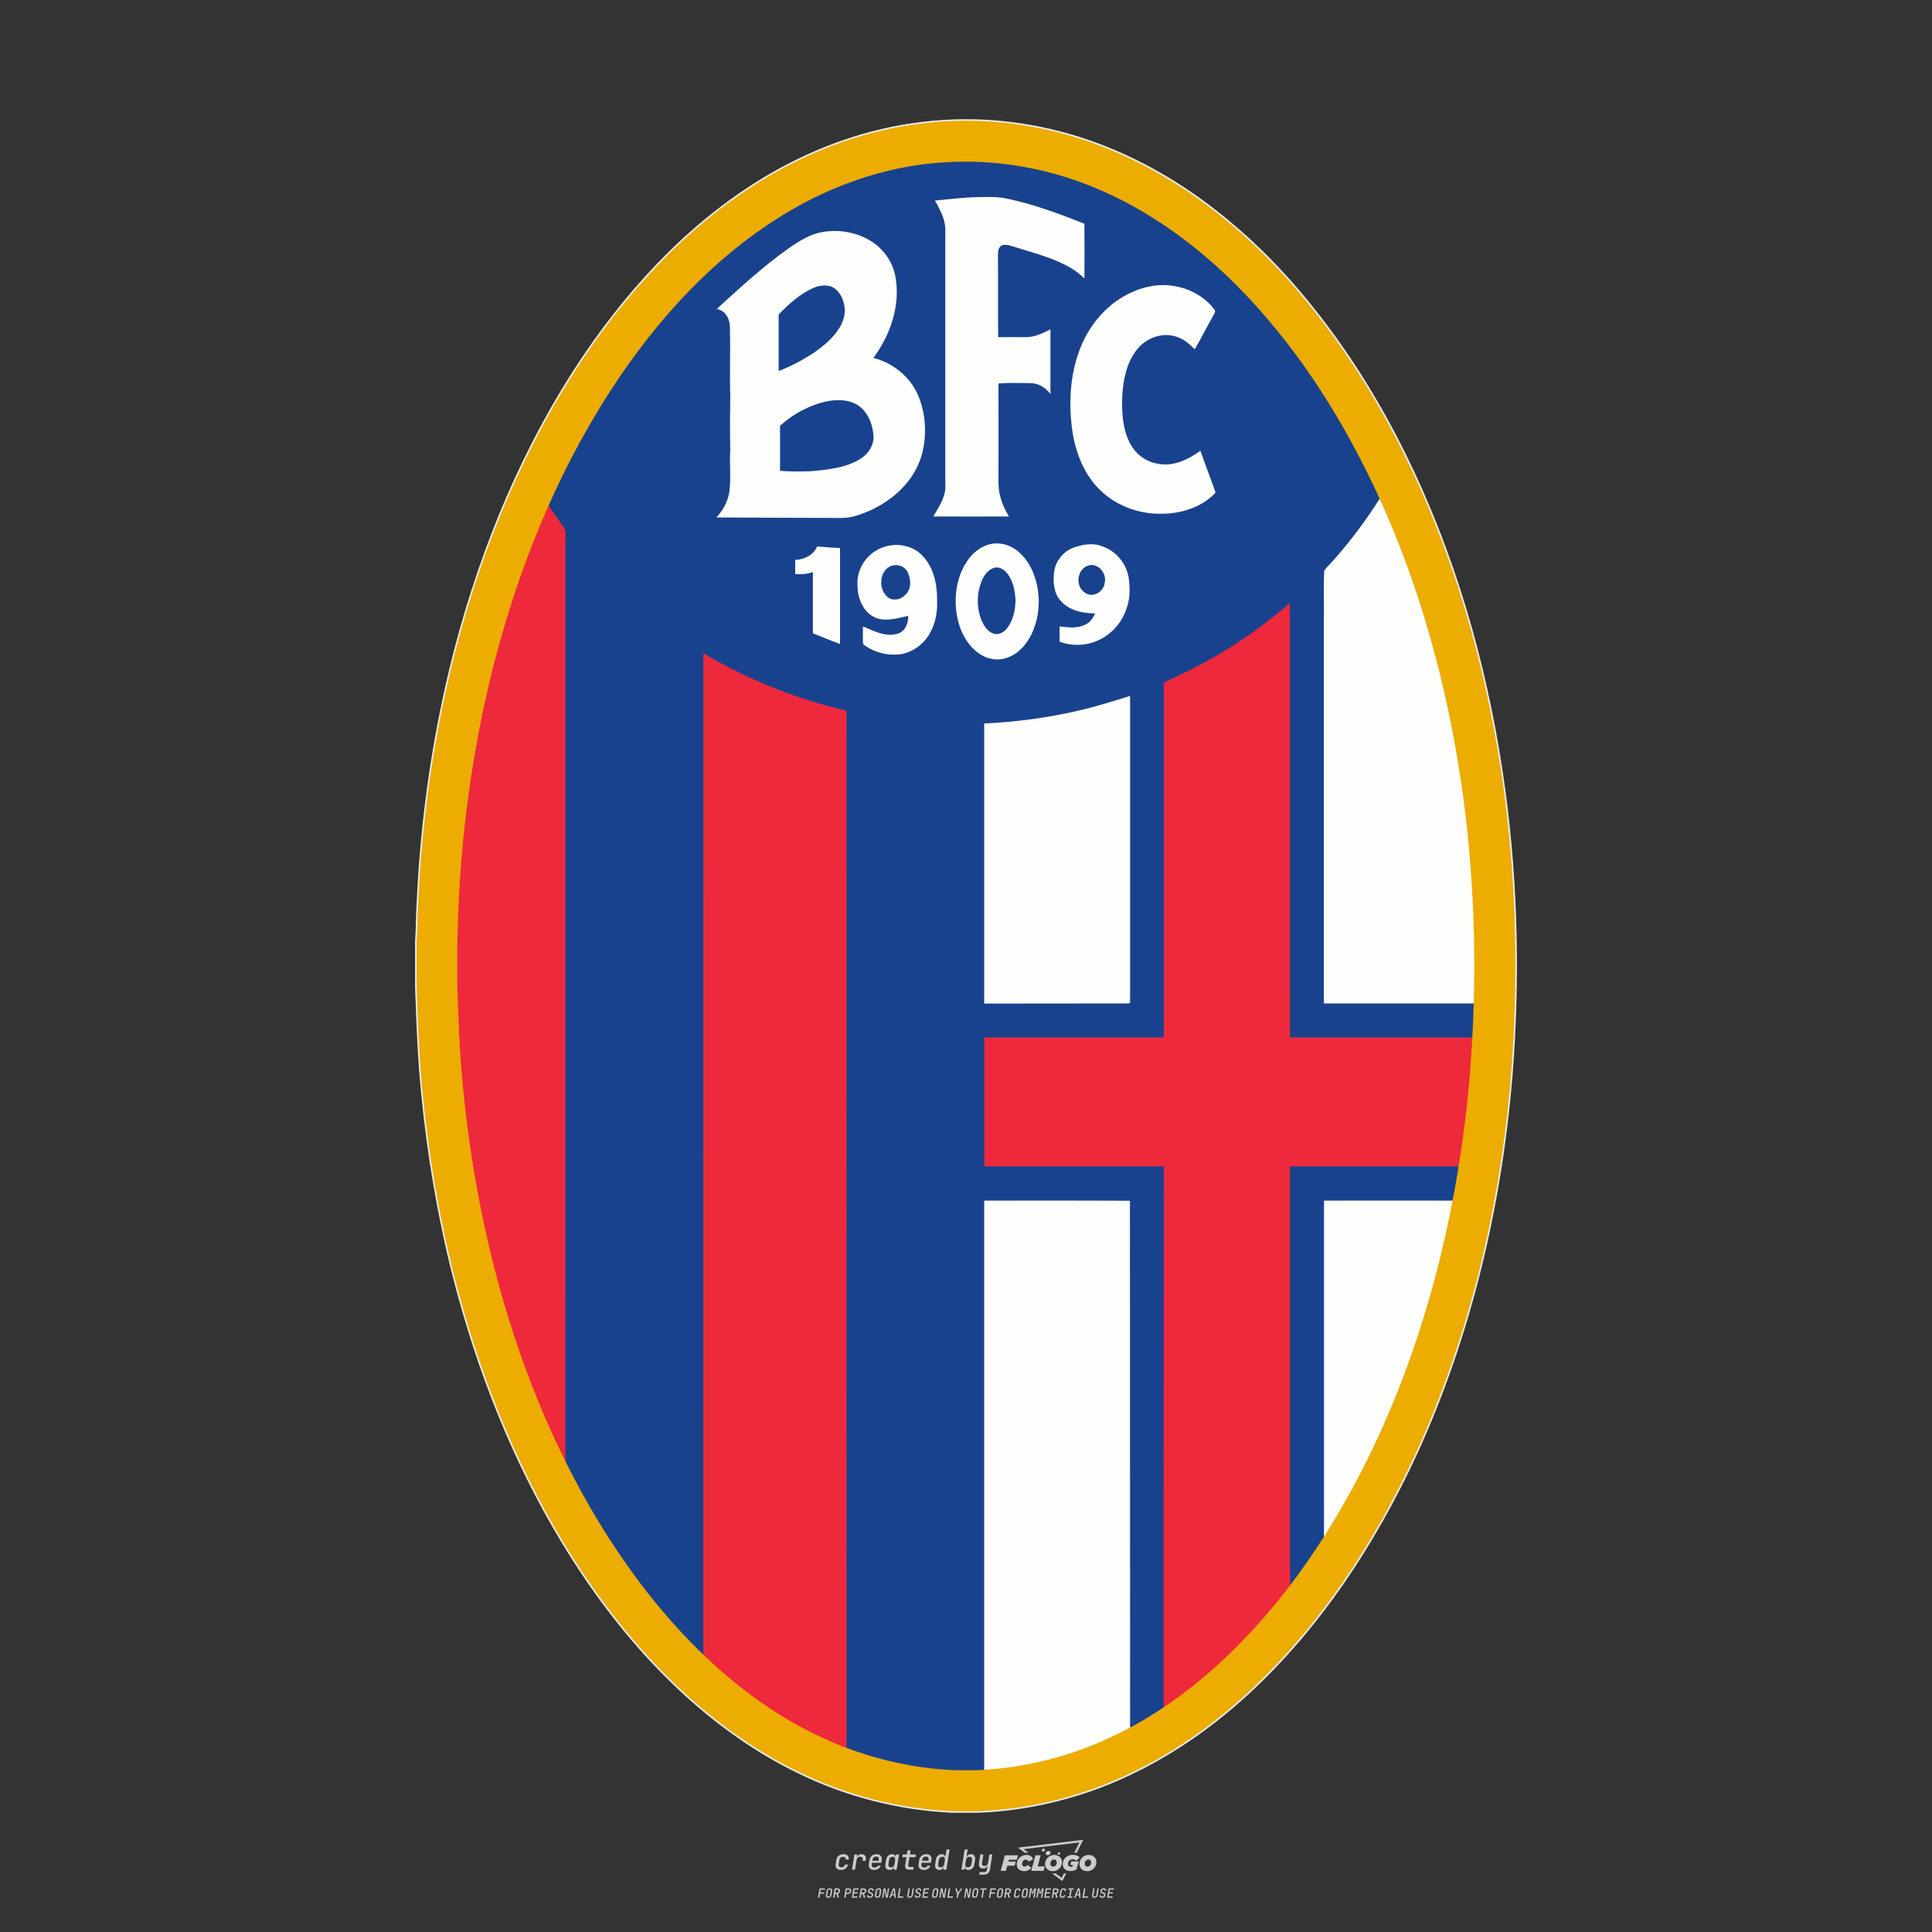 <?xml version="1.0" encoding="UTF-8"?>
<svg data-name="图层_1" xmlns="http://www.w3.org/2000/svg" version="1.1" viewBox="0 0 800 800">
  <rect x="0" y="0" width="800" height="800" fill="#333333" stroke="none"/>
  <!-- Created by @FCLOGO 2025-1-17 GMT+8 14:25:54 . https://fclogo.top/ -->
<!-- FOR PERSONAL USE ONLY NOT FOR COMMERCIAL USE -->
  <path d="M348.219,774.301c-.786,0-1.375-.217-1.768-.652-.393-.435-.528-1.03-.406-1.786l.252-1.648c.122-.755.45-1.35.984-1.785.534-.435,1.194-.652,1.98-.652.755,0,1.329.199,1.722.595.393.397.551.938.475,1.625h-1.236c.03-.359-.055-.637-.257-.836-.202-.198-.498-.297-.887-.297-.42,0-.763.117-1.03.349-.267.233-.435.563-.503.99l-.263,1.659c-.069.435-.006.769.189,1.002.195.233.502.349.921.349.389,0,.715-.099.979-.297.263-.198.436-.48.521-.847h1.236c-.137.687-.467,1.231-.99,1.631-.523.401-1.162.6-1.917.6ZM352.797,774.187l.996-6.294h1.19l-.195,1.19c.336-.87.973-1.304,1.911-1.304.671,0,1.169.208,1.493.624.324.416.429.986.315,1.71l-.069.423h-1.27l.057-.32c.069-.45.011-.795-.171-1.036-.183-.24-.477-.361-.881-.361-.405,0-.74.122-1.007.366-.267.245-.435.588-.503,1.03l-.63,3.971h-1.236ZM361.906,774.301c-.77,0-1.346-.223-1.728-.669s-.515-1.036-.401-1.768l.252-1.648c.084-.488.257-.915.521-1.282s.601-.651,1.013-.852c.412-.202.873-.304,1.385-.304.77,0,1.349.224,1.734.669.385.446.517,1.036.395,1.768l-.172,1.121h-3.845l-.092.526c-.153.954.217,1.431,1.11,1.431.717,0,1.175-.248,1.373-.744h1.225c-.168.534-.503.96-1.007,1.276-.504.317-1.091.475-1.763.475ZM361.231,770.216l-.046.286,2.655-.012.046-.286c.069-.466.013-.822-.166-1.07-.179-.248-.486-.372-.921-.372-.443,0-.795.126-1.059.378-.263.252-.433.611-.509,1.076ZM368.326,774.301c-.633,0-1.103-.212-1.408-.635s-.397-1.001-.274-1.734l.274-1.774c.115-.733.393-1.312.836-1.74.442-.427.98-.641,1.613-.641.465,0,.83.119,1.093.354.263.236.391.557.383.962h.023l.172-1.202h1.236l-.996,6.294h-1.225l.195-1.201h-.023c-.122.412-.351.734-.687.967s-.74.349-1.213.349ZM368.932,773.226c.389,0,.715-.119.978-.355.263-.236.429-.572.498-1.007l.252-1.648c.069-.427.01-.761-.177-1.002-.187-.24-.475-.36-.864-.36-.397,0-.725.118-.984.354-.26.236-.423.572-.492,1.007l-.252,1.648c-.069.443-.013.78.166,1.013.179.233.471.349.876.349ZM376.348,774.187c-.572,0-.994-.157-1.264-.469-.271-.312-.361-.751-.269-1.316l.538-3.387h-1.739l.171-1.122h1.74l.275-1.716h1.236l-.275,1.716h2.472l-.183,1.122h-2.461l-.538,3.387c-.076.442.099.664.526.664h1.717l-.172,1.121h-1.774ZM382.504,774.301c-.77,0-1.346-.223-1.728-.669s-.515-1.036-.401-1.768l.252-1.648c.084-.488.257-.915.521-1.282s.601-.651,1.013-.852c.412-.202.873-.304,1.385-.304.77,0,1.349.224,1.734.669.385.446.517,1.036.395,1.768l-.172,1.121h-3.845l-.092.526c-.153.954.217,1.431,1.11,1.431.717,0,1.175-.248,1.373-.744h1.225c-.168.534-.503.96-1.007,1.276-.504.317-1.091.475-1.763.475ZM381.829,770.216l-.046.286,2.655-.012.046-.286c.069-.466.013-.822-.166-1.07-.179-.248-.486-.372-.921-.372-.443,0-.795.126-1.059.378-.263.252-.433.611-.509,1.076ZM388.924,774.301c-.633,0-1.101-.212-1.402-.635-.301-.423-.395-1.001-.28-1.734l.274-1.774c.115-.733.393-1.312.836-1.74.442-.427.98-.641,1.613-.641.465,0,.83.119,1.093.354.263.236.391.557.383.962h.023l.206-1.465.298-1.796h1.236l-1.327,8.354h-1.225l.195-1.201h-.023c-.122.412-.351.734-.687.967s-.74.349-1.213.349ZM389.531,773.226c.389,0,.715-.119.978-.355.263-.236.429-.572.498-1.007l.252-1.648c.076-.427.019-.761-.172-1.002-.191-.24-.48-.36-.87-.36-.397,0-.725.118-.984.354-.26.236-.423.572-.492,1.007l-.252,1.648c-.076.443-.023.78.16,1.013s.477.349.881.349ZM401.017,774.301c-.473,0-.839-.116-1.099-.349-.26-.233-.385-.555-.378-.967h-.011l-.195,1.201h-1.224l1.327-8.354h1.236l-.286,1.796-.274,1.465h.046c.122-.412.353-.735.692-.967.34-.232.742-.349,1.208-.349.633,0,1.1.214,1.402.641.301.428.395,1.007.281,1.74l-.275,1.774c-.115.733-.395,1.31-.841,1.734-.446.423-.982.635-1.608.635ZM400.766,773.226c.397,0,.723-.116.979-.349.256-.233.422-.571.498-1.013l.252-1.648c.069-.435.011-.77-.171-1.007-.183-.236-.473-.354-.87-.354-.389,0-.715.12-.979.36s-.429.574-.498,1.002l-.252,1.648c-.069.435-.011.771.172,1.007.183.236.473.355.87.355ZM405.469,776.247l.172-1.064h1.934c.641,0,1.007-.302,1.099-.905l.103-.675.206-1.19h-.035c-.122.42-.347.744-.675.973-.328.229-.729.343-1.201.343-.626,0-1.093-.201-1.402-.601s-.41-.944-.303-1.631l.584-3.605h1.236l-.561,3.479c-.061.412,0,.732.183.961s.465.343.847.343c.389,0,.717-.122.984-.366.267-.244.431-.584.492-1.018l.538-3.399h1.236l-1.007,6.409c-.099.603-.37,1.078-.812,1.425-.443.347-1.0.521-1.671.521h-1.946ZM417.787,770.085h3.221l.537-1.855h-5.466l-1.708,6.442h2.147l.586-2.099h3.026l.439-1.708h-3.026l.244-.781ZM424.229,772.916c-.586,0-1.025-.39-1.025-1.123,0-.878.634-1.757,1.611-1.757.488,0,.878.244,1.025.781l1.952-.83c-.293-1.171-1.269-1.903-2.635-1.903-2.782,0-4.148,2.147-4.148,3.904s1.269,2.83,3.075,2.83c1.367,0,2.342-.586,2.977-1.415l-1.513-1.171c-.39.439-.83.683-1.318.683ZM430.915,768.231h-2.147l-1.757,6.442h5.124l.488-1.855h-2.928l1.22-4.587ZM439.748,771.013c0-1.659-1.318-2.928-3.221-2.928-2.196,0-3.807,1.806-3.807,3.807,0,1.659,1.318,2.928,3.221,2.928,2.196,0,3.807-1.806,3.807-3.807ZM434.917,771.696c0-.83.586-1.708,1.513-1.708.781,0,1.171.537,1.171,1.22,0,.83-.586,1.708-1.513,1.708-.781,0-1.171-.537-1.171-1.22ZM443.213,772.233h1.074l-.195.683c-.146.049-.342.098-.586.098-.683,0-1.269-.39-1.269-1.22,0-1.025.732-1.903,1.952-1.903.586,0,1.123.244,1.513.586l1.367-1.367c-.439-.537-1.513-1.074-2.733-1.074-2.587,0-4.295,1.757-4.295,3.855,0,2.05,1.611,2.879,3.221,2.879.927,0,1.855-.293,2.489-.683l.927-3.319h-3.123l-.342,1.464ZM450.777,768.084c-2.196,0-3.807,1.806-3.807,3.807,0,1.659,1.318,2.928,3.221,2.928,2.196,0,3.807-1.806,3.807-3.807,0-1.659-1.318-2.928-3.221-2.928ZM450.338,772.916c-.781,0-1.171-.537-1.171-1.22,0-.83.586-1.708,1.513-1.708.781,0,1.171.537,1.171,1.22,0,.83-.586,1.708-1.513,1.708ZM437.942,767.499c-.049.293.098.488.439.488s.537-.195.634-.488c.049-.244-.098-.488-.439-.488s-.586.244-.634.488ZM432.135,765.498c-.439,0-.732.244-.781.586s.098.586.537.586.732-.244.781-.586c.098-.342-.098-.586-.537-.586ZM433.013,767.303c-.098.537.146.878.83.878.634,0,1.074-.39,1.171-.878s-.146-.878-.83-.878c-.683,0-1.074.39-1.171.878ZM439.602,777.552l-2.44-1.806h-1.513l4.246,3.172,1.611-3.172h-.976l-.927,1.806ZM425.839,767.157l-2.001-1.464,23.132-2.782-2.147,4.246h1.025l2.684-5.319-26.988,3.221,2.782,2.099h1.513ZM338.719,785.785l.609-3.832h2.32l-.084.519h-1.764l-.184,1.145h1.627l-.084.525h-1.617l-.257,1.643h-.567ZM342.97,785.838c-.357,0-.623-.101-.798-.302-.175-.201-.234-.473-.178-.816l.268-1.701c.056-.343.203-.615.441-.816.238-.201.535-.302.892-.302s.623.1.798.299c.175.199.236.471.184.814l-.268,1.706c-.056.343-.204.615-.444.816-.24.201-.538.302-.895.302ZM343.049,785.334c.193,0,.348-.052.467-.158.119-.105.194-.257.226-.457l.268-1.701c.032-.199.005-.352-.079-.457-.084-.105-.222-.158-.415-.158s-.347.052-.465.158c-.117.105-.192.257-.223.457l-.268,1.701c-.032.2-.005.352.079.457s.22.158.409.158ZM344.996,785.785l.609-3.832h1.202c.238,0,.439.046.604.139.165.093.283.223.357.391s.091.366.052.593c-.038.259-.14.484-.304.675-.165.191-.366.321-.604.391l.535,1.643h-.619l-.478-1.575h-.541l-.247,1.575h-.567ZM345.888,783.707h.635c.189,0,.349-.056.48-.168.131-.112.211-.262.239-.451.032-.193,0-.345-.094-.459-.095-.114-.236-.171-.425-.171h-.635l-.2,1.249ZM349.545,785.785l.609-3.832h1.254c.371,0,.651.105.84.315.189.21.255.49.199.84-.038.234-.122.438-.249.611s-.29.307-.488.402c-.198.095-.419.142-.664.142h-.693l-.241,1.522h-.567ZM350.432,783.754h.693c.192,0,.357-.059.493-.176.136-.117.22-.274.252-.47s-.002-.352-.1-.47-.245-.176-.441-.176h-.688l-.21,1.291ZM352.747,785.785l.609-3.832h2.252l-.079.504h-1.695l-.173,1.087h1.512l-.079.499h-1.512l-.194,1.239h1.69l-.079.504h-2.252ZM355.843,785.785l.609-3.832h1.202c.238,0,.439.046.604.139.165.093.283.223.357.391s.091.366.052.593c-.038.259-.14.484-.304.675-.165.191-.366.321-.604.391l.535,1.643h-.619l-.478-1.575h-.541l-.247,1.575h-.567ZM356.736,783.707h.635c.189,0,.349-.056.48-.168.131-.112.211-.262.239-.451.032-.193,0-.345-.094-.459-.095-.114-.236-.171-.425-.171h-.635l-.2,1.249ZM360.132,785.838c-.385,0-.674-.095-.866-.286-.192-.191-.264-.451-.215-.779h.567c-.028.175.011.312.116.412.105.1.266.149.483.149.203,0,.37-.049.501-.147.131-.098.211-.233.239-.404.021-.15.001-.279-.06-.386-.061-.107-.158-.181-.291-.223l-.457-.136c-.266-.08-.462-.217-.588-.409-.126-.192-.17-.42-.131-.682.035-.21.112-.394.231-.551s.273-.28.462-.367.402-.131.64-.131c.35,0,.616.095.798.286.182.191.248.444.2.759h-.567c.028-.168-.003-.3-.092-.396-.089-.096-.23-.144-.422-.144-.189,0-.343.045-.462.134-.119.089-.189.214-.21.375-.025.151-.007.279.052.386s.158.181.294.223l.467.147c.262.081.456.217.58.409.124.193.165.422.123.688-.035.217-.116.406-.241.567-.126.161-.288.286-.485.375-.198.089-.419.134-.664.134ZM363.265,785.838c-.357,0-.623-.101-.798-.302-.175-.201-.234-.473-.178-.816l.268-1.701c.056-.343.203-.615.441-.816.238-.201.535-.302.892-.302s.623.1.798.299c.175.199.236.471.184.814l-.268,1.706c-.056.343-.204.615-.444.816-.24.201-.538.302-.895.302ZM363.344,785.334c.193,0,.348-.052.467-.158.119-.105.194-.257.226-.457l.268-1.701c.032-.199.005-.352-.079-.457-.084-.105-.222-.158-.415-.158s-.347.052-.465.158c-.117.105-.192.257-.223.457l-.268,1.701c-.032.2-.005.352.079.457s.22.158.409.158ZM365.275,785.785l.609-3.832h.709l.619,3.186c.007-.098.017-.217.029-.357.012-.14.027-.285.045-.435.018-.151.037-.289.058-.415l.315-1.979h.525l-.609,3.832h-.709l-.614-3.186c-.007.095-.017.209-.029.344s-.027.276-.045.423c-.018.147-.037.283-.058.409l-.315,2.01h-.53ZM368.225,785.785l1.585-3.832h.745l.373,3.832h-.562l-.073-.971h-1.087l-.388.971h-.593ZM369.385,784.342h.871l-.089-1.102c-.018-.196-.03-.365-.037-.509-.007-.143-.011-.243-.011-.299-.018.056-.052.156-.102.299s-.115.311-.192.504l-.441,1.107ZM371.721,785.785l.609-3.832h.567l-.525,3.312h1.674l-.079.52h-2.247ZM376.678,785.838c-.367,0-.634-.101-.8-.302-.166-.201-.221-.475-.165-.821l.436-2.761h.567l-.436,2.755c-.032.196-.008.35.071.462.079.112.214.168.407.168.193,0,.347-.056.465-.168.117-.112.192-.266.223-.462l.435-2.755h.567l-.436,2.761c-.056.35-.2.625-.433.824-.233.199-.533.299-.9.299ZM379.844,785.838c-.385,0-.674-.095-.866-.286-.192-.191-.264-.451-.215-.779h.567c-.028.175.011.312.116.412.105.1.266.149.483.149.203,0,.37-.049.501-.147.131-.098.211-.233.239-.404.021-.15.001-.279-.06-.386-.061-.107-.158-.181-.291-.223l-.457-.136c-.266-.08-.462-.217-.588-.409-.126-.192-.17-.42-.131-.682.035-.21.112-.394.231-.551s.273-.28.462-.367.402-.131.64-.131c.35,0,.616.095.798.286.182.191.248.444.2.759h-.567c.028-.168-.003-.3-.092-.396-.089-.096-.23-.144-.422-.144-.189,0-.343.045-.462.134-.119.089-.189.214-.21.375-.025.151-.007.279.052.386s.158.181.294.223l.467.147c.262.081.456.217.58.409.124.193.165.422.123.688-.035.217-.116.406-.241.567-.126.161-.288.286-.485.375-.198.089-.419.134-.664.134ZM381.906,785.785l.609-3.832h2.252l-.079.504h-1.695l-.173,1.087h1.512l-.079.499h-1.512l-.194,1.239h1.69l-.079.504h-2.252ZM386.943,785.838c-.357,0-.623-.101-.798-.302-.175-.201-.234-.473-.178-.816l.268-1.701c.056-.343.203-.615.441-.816.238-.201.535-.302.892-.302s.623.1.798.299c.175.199.236.471.184.814l-.268,1.706c-.056.343-.204.615-.444.816-.24.201-.538.302-.895.302ZM387.021,785.334c.193,0,.348-.052.467-.158.119-.105.194-.257.226-.457l.268-1.701c.032-.199.005-.352-.079-.457-.084-.105-.222-.158-.415-.158s-.347.052-.465.158c-.117.105-.192.257-.223.457l-.268,1.701c-.032.2-.005.352.079.457s.22.158.409.158ZM388.953,785.785l.609-3.832h.709l.619,3.186c.007-.098.017-.217.029-.357.012-.14.027-.285.045-.435.018-.151.037-.289.058-.415l.315-1.979h.525l-.609,3.832h-.709l-.614-3.186c-.007.095-.017.209-.029.344s-.027.276-.045.423c-.018.147-.037.283-.058.409l-.315,2.01h-.53ZM392.249,785.785l.609-3.832h.567l-.525,3.312h1.674l-.079.52h-2.247ZM396.117,785.785l.22-1.412-.751-2.42h.577l.446,1.449c.028.095.05.184.066.268.016.084.025.147.029.189.018-.042.046-.105.087-.189.04-.084.088-.173.144-.268l.898-1.449h.598l-1.528,2.42-.22,1.412h-.567ZM399.217,785.785l.609-3.832h.709l.619,3.186c.007-.098.017-.217.029-.357.012-.14.027-.285.044-.435.018-.151.037-.289.058-.415l.315-1.979h.525l-.609,3.832h-.709l-.614-3.186c-.007.095-.017.209-.029.344s-.027.276-.045.423c-.018.147-.037.283-.058.409l-.315,2.01h-.53ZM403.505,785.838c-.357,0-.623-.101-.798-.302-.175-.201-.234-.473-.178-.816l.268-1.701c.056-.343.203-.615.441-.816.238-.201.535-.302.892-.302.357,0,.623.1.798.299.175.199.236.471.184.814l-.268,1.706c-.056.343-.204.615-.444.816-.239.201-.538.302-.895.302ZM403.584,785.334c.193,0,.348-.052.467-.158.119-.105.194-.257.226-.457l.268-1.701c.032-.199.005-.352-.079-.457-.084-.105-.222-.158-.415-.158-.193,0-.347.052-.465.158-.117.105-.191.257-.223.457l-.268,1.701c-.032.2-.005.352.079.457.084.105.22.158.409.158ZM406.381,785.785l.525-3.312h-1.023l.084-.519h2.619l-.084.519h-1.029l-.525,3.312h-.567ZM409.518,785.785l.609-3.832h2.32l-.084.519h-1.764l-.184,1.145h1.627l-.084.525h-1.617l-.257,1.643h-.567ZM413.769,785.838c-.357,0-.623-.101-.798-.302-.175-.201-.234-.473-.178-.816l.268-1.701c.056-.343.203-.615.441-.816.238-.201.535-.302.892-.302.357,0,.623.1.798.299.175.199.236.471.184.814l-.268,1.706c-.056.343-.204.615-.444.816-.239.201-.538.302-.895.302ZM413.848,785.334c.193,0,.348-.052.467-.158.119-.105.194-.257.226-.457l.268-1.701c.032-.199.005-.352-.079-.457-.084-.105-.222-.158-.415-.158-.193,0-.347.052-.465.158-.117.105-.191.257-.223.457l-.268,1.701c-.032.2-.005.352.079.457.084.105.22.158.409.158ZM415.795,785.785l.609-3.832h1.202c.238,0,.439.046.604.139.164.093.283.223.357.391s.091.366.053.593c-.039.259-.14.484-.304.675-.165.191-.366.321-.604.391l.535,1.643h-.619l-.478-1.575h-.541l-.247,1.575h-.567ZM416.688,783.707h.635c.189,0,.349-.056.48-.168.131-.112.211-.262.239-.451.032-.193,0-.345-.095-.459-.094-.114-.236-.171-.425-.171h-.635l-.199,1.249ZM420.905,785.838c-.36,0-.631-.101-.811-.302-.18-.201-.242-.473-.186-.816l.268-1.701c.056-.346.206-.619.449-.819s.545-.299.906-.299c.357,0,.625.101.806.302.18.201.242.473.186.816h-.567c.031-.199.003-.352-.087-.457-.089-.105-.228-.158-.417-.158-.193,0-.351.052-.475.158-.124.105-.202.255-.234.451l-.268,1.706c-.032.2-.003.352.087.457.089.105.23.158.423.158s.35-.052.472-.158.199-.257.231-.457h.567c-.035.228-.115.425-.239.593s-.281.298-.47.388c-.189.091-.402.136-.64.136ZM424.034,785.838c-.357,0-.623-.101-.798-.302-.175-.201-.234-.473-.178-.816l.268-1.701c.056-.343.203-.615.441-.816.238-.201.535-.302.892-.302.357,0,.623.1.798.299.175.199.236.471.184.814l-.268,1.706c-.056.343-.204.615-.444.816-.239.201-.538.302-.895.302ZM424.112,785.334c.193,0,.348-.052.467-.158.119-.105.194-.257.226-.457l.268-1.701c.032-.199.005-.352-.079-.457-.084-.105-.222-.158-.415-.158-.193,0-.347.052-.465.158-.117.105-.191.257-.223.457l-.268,1.701c-.032.2-.005.352.079.457.084.105.22.158.409.158ZM425.965,785.785l.609-3.832h.687l.184,1.228c.021.119.037.23.047.333.011.103.019.183.026.239.018-.056.047-.136.089-.241.042-.105.091-.217.147-.336l.567-1.223h.709l-.609,3.832h-.535l.204-1.291c.025-.168.058-.352.1-.554.042-.201.087-.404.136-.609s.096-.4.142-.585c.045-.185.087-.348.126-.488l-.855,1.863h-.551l-.283-1.863c-.004.136-.011.295-.021.475s-.024.372-.039.575c-.016.203-.035.407-.058.611-.023.205-.048.396-.076.575l-.205,1.291h-.54ZM429.115,785.785l.609-3.832h.687l.184,1.228c.021.119.037.23.047.333.011.103.019.183.026.239.018-.056.047-.136.089-.241.042-.105.091-.217.147-.336l.567-1.223h.709l-.609,3.832h-.535l.204-1.291c.025-.168.058-.352.1-.554.042-.201.087-.404.136-.609s.096-.4.142-.585c.045-.185.087-.348.126-.488l-.855,1.863h-.551l-.283-1.863c-.004.136-.011.295-.021.475s-.024.372-.039.575c-.016.203-.035.407-.058.611-.023.205-.048.396-.076.575l-.205,1.291h-.54ZM432.411,785.785l.609-3.832h2.252l-.079.504h-1.696l-.173,1.087h1.512l-.079.499h-1.512l-.194,1.239h1.69l-.079.504h-2.252ZM435.507,785.785l.609-3.832h1.202c.238,0,.439.046.604.139.164.093.283.223.357.391s.091.366.053.593c-.039.259-.14.484-.304.675-.165.191-.366.321-.604.391l.535,1.643h-.619l-.478-1.575h-.541l-.247,1.575h-.567ZM436.4,783.707h.635c.189,0,.349-.056.48-.168.131-.112.211-.262.239-.451.032-.193,0-.345-.095-.459-.094-.114-.236-.171-.425-.171h-.635l-.199,1.249ZM439.801,785.838c-.36,0-.631-.101-.811-.302-.18-.201-.242-.473-.186-.816l.268-1.701c.056-.346.206-.619.449-.819s.545-.299.906-.299c.357,0,.625.101.806.302.18.201.242.473.186.816h-.567c.031-.199.003-.352-.087-.457-.089-.105-.228-.158-.417-.158-.193,0-.351.052-.475.158-.124.105-.202.255-.234.451l-.268,1.706c-.032.2-.003.352.087.457.089.105.23.158.423.158s.35-.052.472-.158.199-.257.231-.457h.567c-.035.228-.115.425-.239.593s-.281.298-.47.388c-.189.091-.402.136-.64.136ZM441.879,785.785l.079-.504h.777l.446-2.824h-.777l.084-.504h2.126l-.084.504h-.777l-.446,2.824h.777l-.079.504h-2.126ZM444.74,785.785l1.585-3.832h.745l.373,3.832h-.562l-.073-.971h-1.087l-.388.971h-.593ZM445.9,784.342h.871l-.089-1.102c-.017-.196-.03-.365-.037-.509-.007-.143-.01-.243-.01-.299-.018.056-.052.156-.102.299s-.115.311-.192.504l-.441,1.107ZM448.235,785.785l.609-3.832h.567l-.525,3.312h1.674l-.079.52h-2.247ZM453.193,785.838c-.368,0-.634-.101-.8-.302-.166-.201-.221-.475-.165-.821l.436-2.761h.567l-.436,2.755c-.032.196-.008.35.071.462.079.112.214.168.407.168s.347-.056.465-.168c.117-.112.192-.266.223-.462l.436-2.755h.567l-.436,2.761c-.056.35-.2.625-.433.824-.233.199-.533.299-.9.299ZM456.358,785.838c-.385,0-.674-.095-.866-.286-.193-.191-.264-.451-.215-.779h.567c-.028.175.011.312.115.412.105.1.266.149.483.149.203,0,.37-.049.501-.147s.211-.233.239-.404c.021-.15.001-.279-.06-.386s-.158-.181-.291-.223l-.457-.136c-.266-.08-.462-.217-.588-.409-.126-.192-.17-.42-.131-.682.035-.21.112-.394.231-.551s.273-.28.462-.367c.189-.087.402-.131.64-.131.35,0,.616.095.798.286.182.191.248.444.199.759h-.567c.028-.168-.003-.3-.092-.396-.089-.096-.23-.144-.423-.144-.189,0-.343.045-.462.134-.119.089-.189.214-.21.375-.025.151-.007.279.052.386s.158.181.294.223l.467.147c.262.081.456.217.58.409.124.193.165.422.124.688-.035.217-.116.406-.241.567-.126.161-.288.286-.485.375-.198.089-.419.134-.664.134ZM458.421,785.785l.609-3.832h2.252l-.079.504h-1.696l-.173,1.087h1.512l-.079.499h-1.512l-.194,1.239h1.69l-.079.504h-2.252Z" style="fill: #ccc;"/>
  <g>
    <path id="path5707" d="M399.903,50c-6.211,0-12.422.395-18.577,1.186-21.909,2.654-43.026,10.22-62.055,21.231-31.225,18.125-56.635,44.89-76.793,74.534-25.183,37.211-42.631,79.277-53.924,122.699-8.526,33.145-13.552,67.25-15.246,101.468-.452,6.324-.395,12.648-.79,18.972v18.521c.508,14.624,1.016,29.305,2.485,43.873,2.485,25.748,6.832,51.383,13.213,76.454,9.825,38.227,24.337,75.381,44.777,109.26,13.326,22.078,29.136,42.744,47.883,60.474,14.624,13.834,31.112,25.861,49.238,34.726,20.045,9.938,42.236,15.641,64.596,16.601h10.22c22.643-.903,45.003-6.663,65.274-16.77,16.827-8.244,32.242-19.255,46.076-31.903,30.096-27.668,52.852-62.564,69.96-99.548,22.36-48.899,34.839-102.033,39.356-155.562,3.162-39.3,2.428-78.995-2.767-118.069-6.155-45.737-18.295-90.909-37.888-132.75-9.543-20.328-20.836-39.864-34.161-57.99-11.801-16.036-25.127-30.999-40.316-43.873-14.794-12.648-31.338-23.32-49.238-30.887-19.311-8.244-40.316-12.648-61.321-12.648Z" style="fill: #19428e; stroke: #ececec; stroke-miterlimit: 6.433; stroke-width: 1.286px;"/>
    <g id="g5715">
      <path id="path5709" d="M414.81,101.609c1.242-.452,2.597-.169,3.783.169,6.437,2.089,12.987,3.727,19.198,6.381,4.066,1.75,8.131,3.953,11.237,7.171.057-7.566.057-15.133,0-22.699-10.277-4.066-20.723-7.962-31.564-10.277-4.066-.96-8.244-.847-12.366-.734-5.985.113-11.971.847-17.956,1.412,2.033,3.67,4.235,7.566,4.291,11.914v105.59c.395,4.969-2.597,9.26-4.969,13.326,10.446.057,20.892,0,31.338,0-2.485-4.009-4.235-8.583-4.348-13.382,0-13.89.057-27.781,0-41.671,4.404-.395,8.809-.169,13.156-.169,3.388,0,6.381,1.863,8.357,4.517v-26.765c-3.331,1.637-6.776,3.331-10.559,3.219-3.67,0-7.34-.057-11.067,0-.169-11.124,0-22.304-.113-33.427,0-1.525-.113-3.67,1.581-4.574h0Z" style="fill: #fefefd;"/>
      <path id="path5711" d="M361.676,148.193c7.115-9.656,11.35-22.021,9.034-33.992-1.129-5.76-4.743-10.898-9.599-14.06-6.098-4.009-13.777-5.308-20.892-4.009-5.195.96-9.656,3.953-13.947,6.889-10.502,7.51-20.045,16.262-29.531,24.958,3.444.395,5.364,3.84,5.477,7.058.282,9.768-.113,19.593.169,29.362-.113,7.34-.169,14.681,0,21.965-.339,5.082.226,10.107-.169,15.133-.169,4.8-2.259,9.317-5.59,12.761,17.335.113,34.67.169,52.005.226,4.178,0,8.131-1.581,11.914-3.219,9.599-4.404,18.069-12.309,21.061-22.643,2.259-8.075,1.863-16.996-1.355-24.732-3.219-7.736-10.39-13.608-18.577-15.697h0ZM322.432,130.237c4.066-4.235,8.526-8.3,13.89-10.785,2.372-1.129,5.195-1.637,7.792-.847,3.049,1.242,4.8,4.461,5.421,7.51.79,3.275-.169,6.776-1.92,9.599-2.767,4.517-6.945,7.849-11.293,10.785-4.404,2.823-9.034,5.308-13.89,7.115v-23.377ZM356.142,190.09c-6.098,3.727-13.439,4.404-20.44,5.025-4.235.113-8.47.226-12.705-.169v-18.634c5.477-4.969,12.309-8.639,19.537-10.164,4.8-.903,10.333-.678,14.116,2.767,3.219,2.88,4.687,7.171,5.025,11.35.339,4.009-2.146,7.792-5.534,9.825Z" style="fill: #fefefd;"/>
      <path id="path5713" d="M497.079,186.646c-5.082,3.727-11.575,6.776-18.012,5.308-4.743-.847-8.921-4.066-11.124-8.357-3.219-6.098-3.501-13.213-3.219-19.932.395-6.381,1.694-12.987,5.534-18.238,3.67-5.195,10.728-8.131,16.883-5.985,2.936.903,5.364,2.936,7.453,5.082l.339-.226c2.654-4.63,5.025-9.373,7.679-14.003.282-.621.903-1.468.282-2.089-3.896-5.195-9.994-8.639-16.431-9.712-5.929-1.129-12.14-.057-17.617,2.428-9.373,4.122-16.714,12.14-20.779,21.457-4.743,10.785-5.646,22.925-4.235,34.557,1.129,9.091,4.348,18.238,10.728,25.014,6.663,7.115,16.544,10.954,26.256,10.785,8.188,0,16.827-2.597,22.53-8.752-1.976-5.816-4.291-11.519-6.268-17.335Z" style="fill: #fefefd;"/>
    </g>
    <path id="path5717" d="M571.331,204.546c2.823,7.058,6.098,13.947,8.752,21.118,17.899,46.019,27.499,95.088,30.265,144.325.96,15.133.847,30.378.621,45.511h-62.789v-158.441c.113-6.889-.169-13.777.113-20.666,1.242-1.863,2.993-3.331,4.404-5.025,6.663-7.566,12.761-15.697,18.182-24.224.621-.79.903-1.694.452-2.597Z" style="fill: #fefefd;"/>
    <path id="path5719" d="M221.755,221.09c1.694-4.066,3.275-8.131,5.195-12.084,2.089,3.275,4.404,6.381,6.606,9.543,1.186,1.863.452,4.235.621,6.381-.057,127.103.057,254.207-.057,381.366-3.84-7.058-6.945-14.455-10.164-21.852-20.102-47.883-30.887-99.435-34.161-151.214-.226-7.51-.903-15.02-.847-22.53,0-12.253-.226-24.506.452-36.759,2.654-52.23,12.874-104.291,32.355-152.851Z" style="fill: #ee293b;"/>
    <g id="g5729">
      <path id="path5721" d="M422.376,229.051c-3.106-3.049-7.623-4.63-11.914-3.84-3.783.734-7.115,3.219-9.373,6.268-3.557,4.743-5.195,10.616-5.364,16.488-.169,6.155,1.242,12.535,4.8,17.73,2.428,3.444,5.985,6.494,10.277,7.171,4.743.903,9.543-1.355,12.705-4.856,4.856-5.421,6.776-12.874,6.606-19.989-.339-6.889-2.541-14.116-7.736-18.972h0ZM417.125,259.994c-1.242,1.694-3.388,2.993-5.534,2.428-2.541-.734-4.066-3.106-5.082-5.364-2.259-5.421-2.146-11.688.226-17.052,1.016-2.202,2.767-4.404,5.251-4.969,1.92-.395,3.783.847,4.969,2.259,2.597,3.162,3.331,7.34,3.557,11.293-.113,3.953-.903,8.131-3.388,11.406h0Z" style="fill: #fefefd;"/>
      <path id="path5723" d="M467.322,238.989c-1.016-5.76-5.195-10.785-10.728-12.705-3.896-1.637-8.3-.903-12.14.508-4.009,1.525-7.002,5.082-7.849,9.26-.678,4.235-.508,9.091,2.372,12.479,3.444,4.235,9.26,5.421,14.455,5.477-.79,1.863-2.033,3.67-3.896,4.574-3.331,1.75-7.228,1.242-10.785.79v6.324c5.025,1.92,10.841,1.75,15.754-.452,5.534-2.372,9.881-7.171,11.801-12.818,1.694-4.235,1.694-8.978,1.016-13.439ZM457.441,241.304c-.339,3.84-5.195,6.55-8.357,4.009-3.953-2.71-3.106-9.599,1.468-11.124,4.122-1.299,7.849,3.219,6.889,7.115h0Z" style="fill: #fefefd;"/>
      <path id="path5725" d="M381.608,229.729c-4.969-4.856-13.156-5.308-18.916-1.694-4.912,2.88-8.018,8.639-7.623,14.342-.057,5.534,2.597,11.745,8.131,13.665,4.235,1.299,8.696-.113,12.874-1.016.113,2.993-1.186,6.381-4.291,7.34-4.969,1.581-9.938-1.073-14.455-2.993.057,2.485-.226,5.025.113,7.453,3.783,2.823,8.47,4.404,13.213,4.235,5.646.057,10.954-3.388,13.947-8.075,2.71-4.291,3.614-9.43,3.444-14.399.057-6.719-1.468-14.003-6.437-18.859h0ZM374.719,246.443c-1.807,1.92-5.082,2.541-7.171.79-4.009-3.275-3.501-11.18,1.694-12.987,2.428-.734,5.308.169,6.494,2.485,1.581,2.993,1.807,7.34-1.016,9.712Z" style="fill: #fefefd;"/>
      <path id="path5727" d="M329.265,231.875v5.872c2.485.057,5.025.057,7.34-.903v25.409c3.727,1.468,7.453,3.049,11.237,4.404v-39.752c-3.162-.113-6.324-.395-9.486-.621-1.525,3.67-5.364,5.364-9.091,5.59h0Z" style="fill: #fefefd;"/>
    </g>
    <path id="path5731" d="M483.528,281.79c18.351-8.075,35.46-18.916,50.593-32.072.113,59.966,0,119.932.057,179.898h76.228c-.96,17.843-3.049,35.63-5.646,53.36h-70.582v119.029c.057,18.521-.113,37.041.057,55.618-14.907,19.029-32.185,36.533-52.4,49.972.057-74.873,0-149.746.057-224.619h-74.308v-53.36h74.308v-146.132c-.226-.96.96-1.299,1.637-1.694h0Z" style="fill: #ee293b;"/>
    <path id="path5733" d="M291.264,270.497c18.408,10.898,38.453,18.972,59.232,23.772.057,143.365,0,286.731.057,430.096-22.247-8.357-42.123-22.134-59.345-38.396.057-138.509,0-276.962.057-415.471h0Z" style="fill: #ee293b;"/>
    <path id="path5735" d="M446.995,294.156c7.058-1.637,14.003-3.84,20.949-5.985v125.296c-.169.621.395,2.146-.678,2.033-19.932.057-39.808,0-59.74.057v-115.98c13.269-.621,26.539-2.372,39.469-5.421Z" style="fill: #fefefd;"/>
    <path id="path5737" d="M407.526,497.149c20.102,0,40.26-.057,60.361.057.057,72.953,0,145.906.057,218.803-18.634,9.938-39.3,16.375-60.418,17.448v-236.307Z" style="fill: #fefefd;"/>
    <path id="path5739" d="M548.237,497.149c17.956,0,35.968-.057,53.924,0-9.317,47.6-25.466,94.297-50.988,135.686-1.186,1.92-2.485,3.84-3.501,5.872.903-1.75.452-3.783.565-5.703v-135.856Z" style="fill: #fefefd;"/>
    <path id="path5741" d="M399.903,66.94c18.464,0,37.324,3.896,54.602,11.293,15.584,6.606,30.661,16.093,44.833,28.176,13.213,11.237,25.861,25.014,37.662,40.994,12.084,16.431,22.981,35.008,32.468,55.167,17.956,38.396,30.209,81.423,36.477,127.837,4.912,36.815,5.816,75.268,2.71,114.455-4.687,54.715-17.391,105.138-37.888,149.915-17.787,38.566-39.977,70.243-65.951,94.071-13.439,12.253-27.555,22.078-42.067,29.192h-.113c-17.956,8.978-38.001,14.116-58.046,14.963h-9.486c-19.819-.903-39.639-6.042-57.482-14.85h-.113c-15.697-7.679-30.887-18.408-45.059-31.846-16.431-15.528-31.564-34.67-45.003-56.917-18.521-30.717-32.919-65.951-42.857-104.687-6.042-23.772-10.39-48.617-12.818-73.913v-.113c-1.468-14.06-1.92-28.459-2.428-42.405v-17.787c.169-2.823.226-5.646.282-8.3.113-3.444.169-6.719.395-9.825v-.452c1.694-33.653,6.719-66.686,14.794-98.08,11.575-44.495,28.91-84.02,51.553-117.448,20.836-30.717,44.777-54.037,71.259-69.396,17.561-10.22,36.815-16.827,55.618-19.085h.113c5.534-.621,11.067-.96,16.544-.96M399.903,50c-6.211,0-12.422.395-18.577,1.186-21.909,2.654-43.026,10.22-62.055,21.231-31.225,18.125-56.635,44.89-76.793,74.534-25.184,37.211-42.631,79.277-53.924,122.699-8.526,33.145-13.552,67.25-15.246,101.468-.452,6.324-.395,12.648-.79,18.972v18.521c.508,14.624,1.016,29.305,2.485,43.873,2.485,25.748,6.832,51.383,13.213,76.454,9.825,38.227,24.337,75.381,44.777,109.26,13.326,22.078,29.136,42.744,47.883,60.474,14.624,13.834,31.112,25.861,49.238,34.726,20.045,9.938,42.236,15.641,64.596,16.601h10.22c22.643-.903,45.003-6.663,65.274-16.77,16.827-8.244,32.242-19.255,46.076-31.903,30.096-27.668,52.852-62.564,69.96-99.548,22.36-48.899,34.839-102.033,39.356-155.562,3.162-39.3,2.428-78.995-2.767-118.069-6.155-45.737-18.295-90.909-37.888-132.75-9.543-20.328-20.836-39.864-34.161-57.99-11.801-16.036-25.127-30.999-40.316-43.873-14.794-12.648-31.338-23.32-49.238-30.887-19.311-8.244-40.316-12.648-61.321-12.648h0Z" style="fill: #ecac00;"/>
  </g>
</svg>
